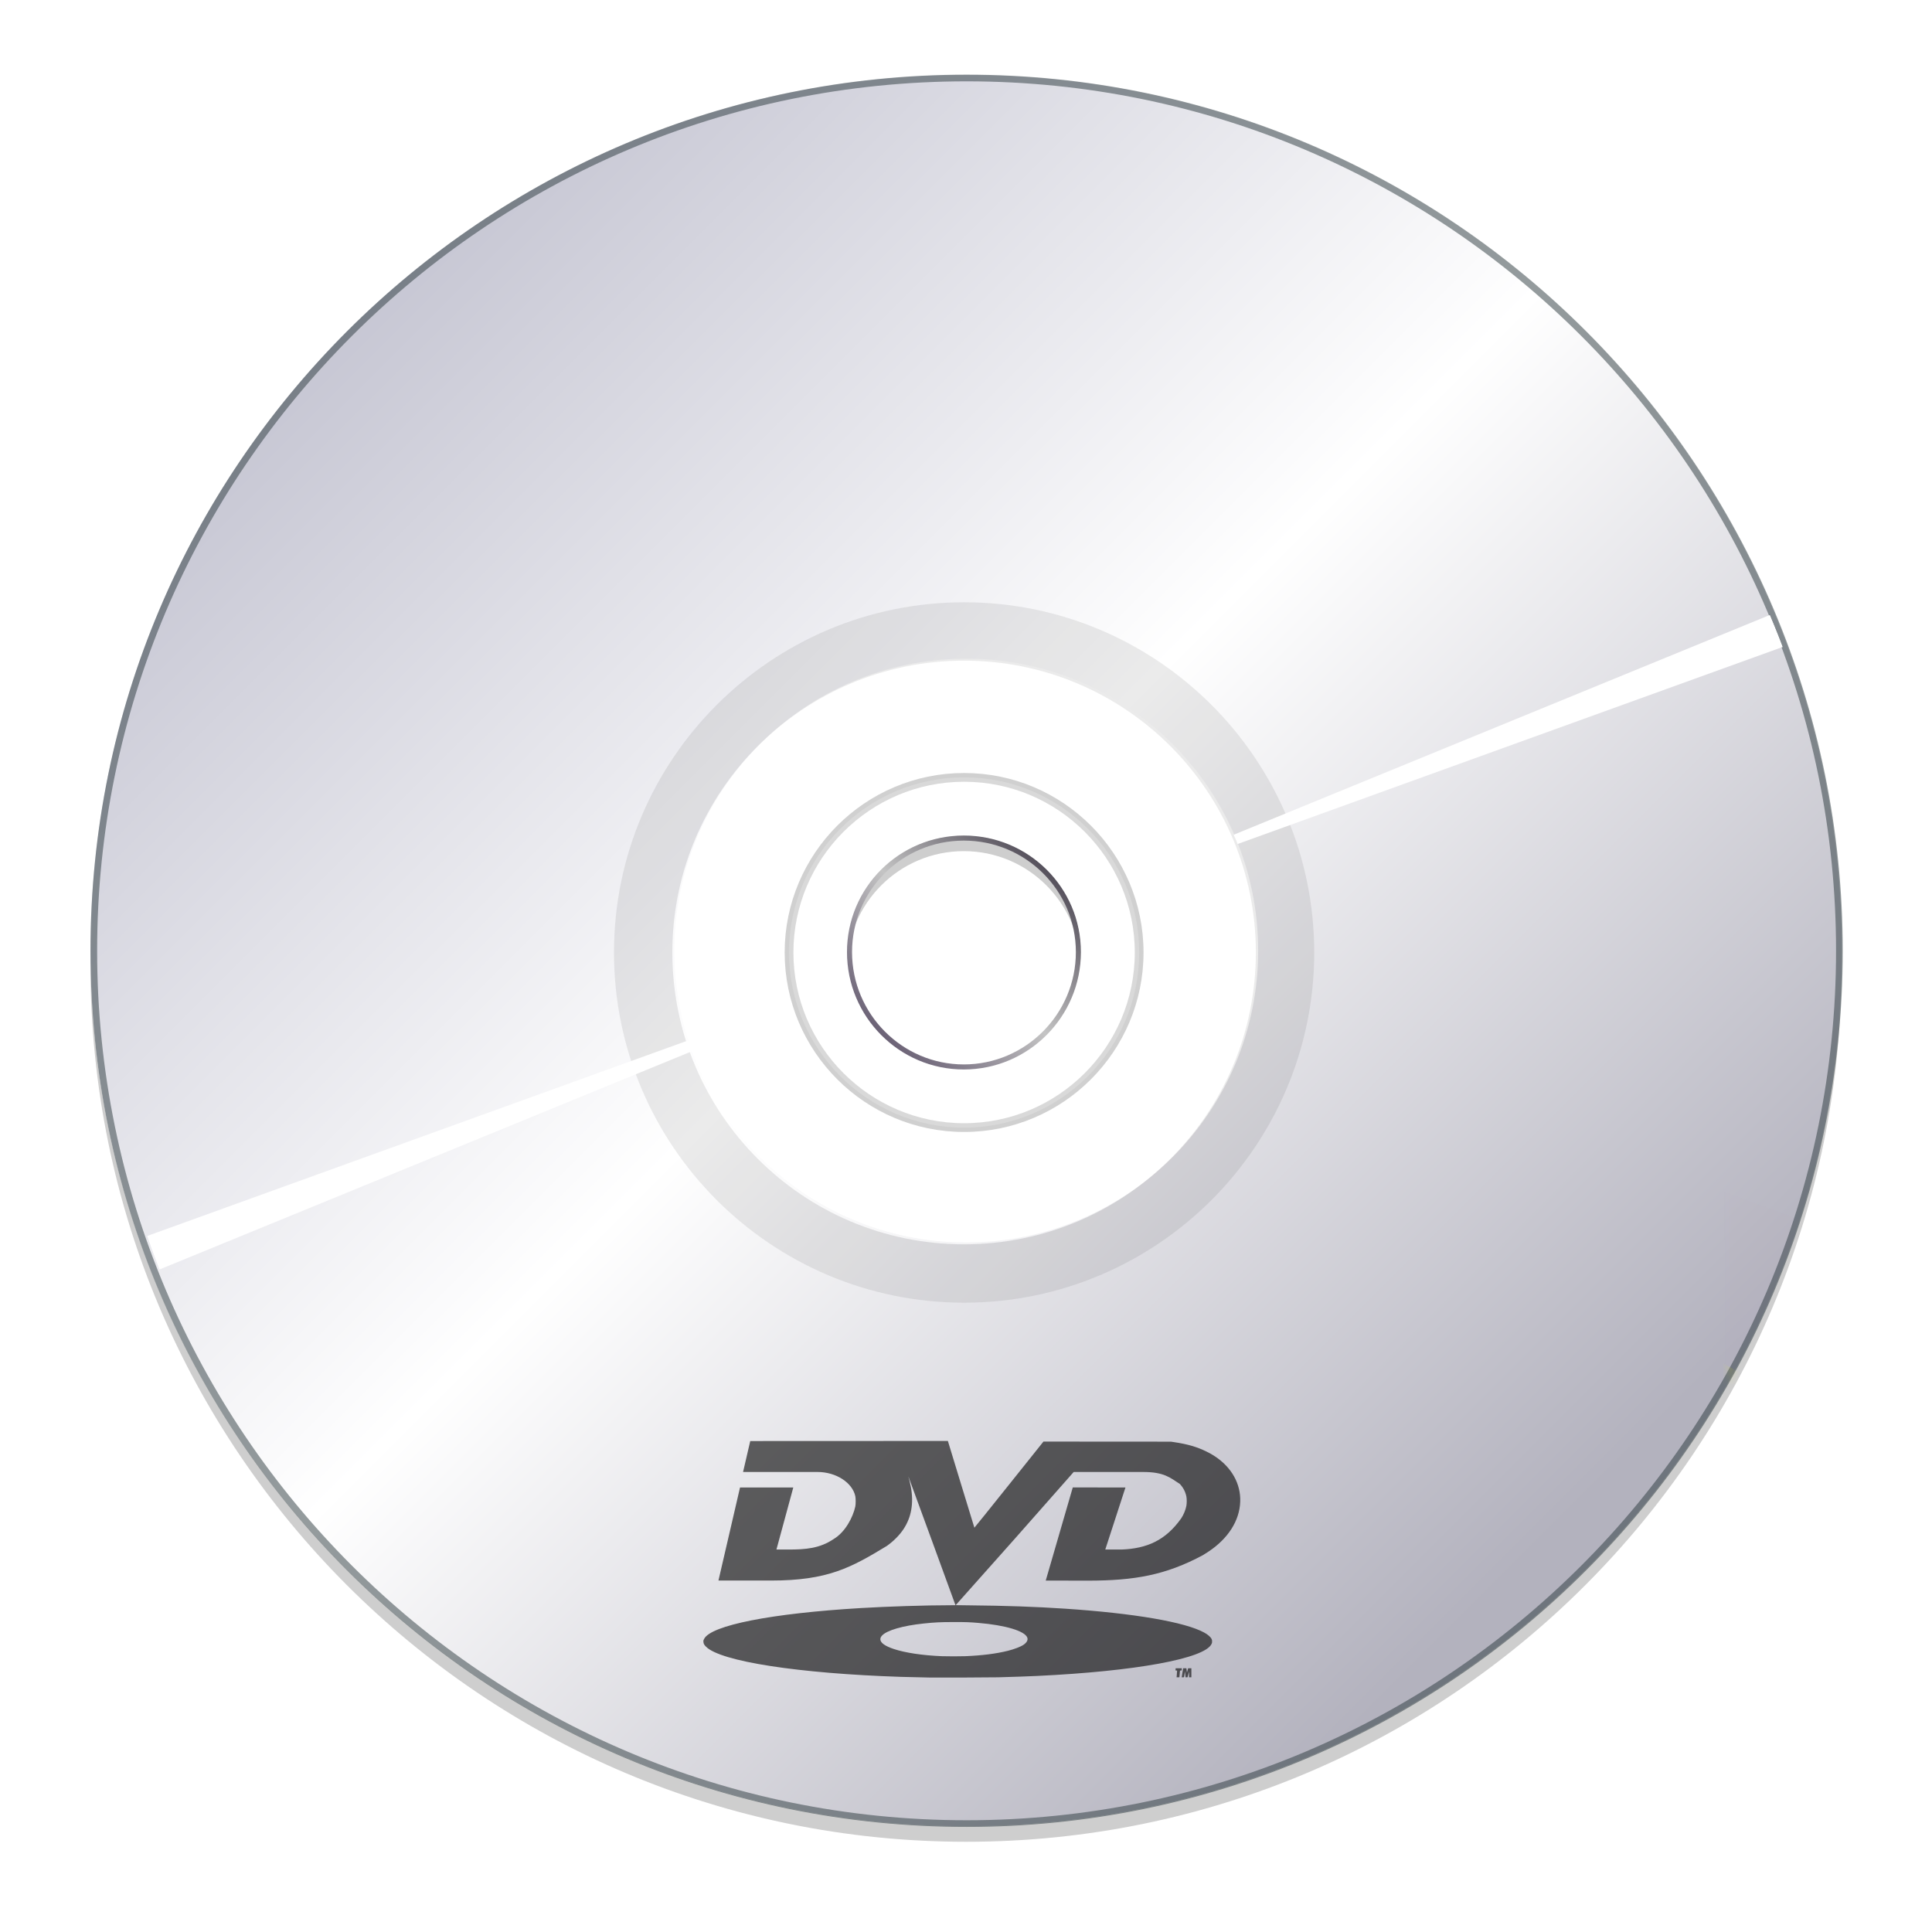 <svg enable-background="new 100.873 -104.477 263.043 263.042" height="256" viewBox="100.873 -104.477 256 256" width="256" xmlns="http://www.w3.org/2000/svg" xmlns:xlink="http://www.w3.org/1999/xlink">
  <defs>
    <radialGradient id="radialGradient2810" cx="232.5" cy="27.301" gradientUnits="userSpaceOnUse" r="120">
      <stop offset="0" stop-color="#c2c2d0"/>
      <stop offset=".5" stop-color="#fff"/>
      <stop offset="1" stop-color="#b3b2be"/>
    </radialGradient>
    <filter id="filter3736" height="1.086" width="1.034" x="-.017" y="-.043">
      <feGaussianBlur stdDeviation=".949"/>
    </filter>
    <clipPath id="clipPath3750">
      <path d="m232.394-96.257c-68.097 0-123.301 55.204-123.301 123.301 0 68.097 55.204 123.301 123.301 123.301 68.097 0 123.301-55.205 123.301-123.301s-55.204-123.301-123.301-123.301zm0 164.402c-22.699 0-41.1-18.402-41.1-41.1 0-22.699 18.402-41.1 41.1-41.1 22.7 0 41.1 18.402 41.1 41.1 0 22.699-18.401 41.1-41.1 41.1z"/>
    </clipPath>
    <linearGradient gradientUnits="userSpaceOnUse" x1="137.816" x2="314.595" xlink:href="#radialGradient2810" y1="-67.535" y2="109.245"/>
    <filter id="filter4330" height="1.563" width="1.4" x="-.2" y="-.281">
      <feGaussianBlur stdDeviation="3.48"/>
    </filter>
    <filter id="filter4236" height="1.061" width="1.036" x="-.018" y="-.031">
      <feGaussianBlur stdDeviation=".479"/>
    </filter>
    <filter id="filter4171" height="1.064" width="1.085" x="-.043" y="-.032">
      <feGaussianBlur stdDeviation=".843"/>
    </filter>
    <filter id="filter4155" height="1.099" width="1.063" x="-.031" y="-.05">
      <feGaussianBlur stdDeviation=".928"/>
    </filter>
    <mask id="mask3853" maskUnits="userSpaceOnUse">
      <path d="m-115.097-75.001c-56.832 0-102.88 46.112-102.88 102.944 0 56.832 46.047 102.88 102.88 102.88 56.832 0 102.944-46.047 102.944-102.88 0-56.832-46.112-102.944-102.944-102.944zm0 68.586c18.953 0 34.357 15.405 34.357 34.357 0 18.953-15.405 34.293-34.357 34.293-18.953 0-34.293-15.34-34.293-34.293 0-18.953 15.34-34.357 34.293-34.357z" fill="url(#radialGradient3857)"/>
    </mask>
    <radialGradient id="radialGradient3857" cx="-115.065" cy="27.911" fx="-79.102" fy="89.562" gradientUnits="userSpaceOnUse" r="102.912">
      <stop offset="0" stop-color="#fff"/>
      <stop offset="1" stop-color="#fff" stop-opacity=".661"/>
    </radialGradient>
    <filter id="filter3748" height="1.138" width="1.101" x="-.051" y="-.069">
      <feGaussianBlur stdDeviation="1.416"/>
    </filter>
    <filter id="filter3732" height="1.25" width="1.166" x="-.083" y="-.125">
      <feGaussianBlur stdDeviation="2.343"/>
    </filter>
    <filter id="filter5730" height="1.209" width="1.181" x="-.091" y="-.105">
      <feGaussianBlur stdDeviation="2.628"/>
    </filter>
    <filter id="filter5734" height="1.154" width="1.114" x="-.057" y="-.077">
      <feGaussianBlur stdDeviation="1.521"/>
    </filter>
    <linearGradient id="linearGradient5942" gradientUnits="userSpaceOnUse" x1="422.806" x2="678.741" xlink:href="#radialGradient2810" y1="-129.469" y2="126.466"/>
    <linearGradient id="linearGradient5952" gradientUnits="userSpaceOnUse" x1="-123.724" x2="-120.189" y1="54.821" y2="49.727">
      <stop offset="0" stop-color="#e0d"/>
      <stop offset=".5" stop-color="#ae0"/>
      <stop offset="1" stop-color="#8d0083"/>
    </linearGradient>
    <linearGradient id="linearGradient5954" gradientUnits="userSpaceOnUse" x1="-127.2" x2="-122.627" y1="58.165" y2="53.25">
      <stop offset="0" stop-color="#00e0e0"/>
      <stop offset=".5" stop-color="#e0d800"/>
      <stop offset=".75" stop-color="#00dcd1"/>
      <stop offset="1" stop-color="#e000b4"/>
    </linearGradient>
    <linearGradient id="linearGradient5956" gradientUnits="userSpaceOnUse" x1="220.701" x2="248.165" y1="53.272" y2="25.807">
      <stop offset="0" stop-color="#473a56"/>
      <stop offset=".5" stop-color="#c4c4c4"/>
      <stop offset="1" stop-color="#282131"/>
    </linearGradient>
    <clipPath id="clipPath4100">
      <path d="m664.335-117.707v281.089h282.309v-281.089zm140.769 29.477c64.079 0 115.98 51.966 115.98 116.045 0 64.078-51.901 116.045-115.98 116.045-64.079 0-116.045-51.965-116.045-116.045 0-64.079 51.965-116.045 116.045-116.045zm-.321 100.825c-8.541 0-15.477 6.935-15.477 15.477 0 8.543 6.936 15.477 15.477 15.477 8.541 0 15.477-6.934 15.477-15.477 0-8.542-6.936-15.477-15.477-15.477z"/>
    </clipPath>
    <filter id="filter4108" height="1.035" width="1.035" x="-.017" y="-.017">
      <feGaussianBlur stdDeviation="1.69"/>
    </filter>
  </defs>
  <path clip-path="url(#clipPath4100)" d="m805.104-86.175c-64.079 0-116.045 51.965-116.045 116.045 0 64.079 51.965 116.045 116.045 116.045 64.079 0 115.98-51.966 115.98-116.045 0-64.078-51.901-116.045-115.98-116.045zm-.321 100.825c8.541 0 15.477 6.935 15.477 15.477 0 8.543-6.936 15.477-15.477 15.477-8.541 0-15.477-6.934-15.477-15.477 0-8.542 6.936-15.477 15.477-15.477z" filter="url(#filter4108)" opacity=".441" transform="translate(-576.199 -6.347)"/>
  <g transform="matrix(.65 0 0 .65 -134.919 16.631)">
    <path d="m559.734-171.052c-98.589 0-178.511 79.922-178.511 178.511 0 98.589 79.922 178.511 178.511 178.511s178.511-79.924 178.511-178.511c0-98.587-79.922-178.511-178.511-178.511zm0 238.015c-32.862 0-59.504-26.641-59.504-59.504 0-32.862 26.641-59.504 59.504-59.504 32.864 0 59.504 26.641 59.504 59.504 0 32.862-26.64 59.504-59.504 59.504z" fill="url(#linearGradient5942)"/>
    <path d="m559.293-51.645c-32.848 0-59.477 26.636-59.477 59.493 0 32.856 26.629 59.493 59.477 59.493 32.849 0 59.477-26.636 59.477-59.493 0-32.856-26.628-59.493-59.477-59.493zm0 83.29c-13.14 0-23.791-10.654-23.791-23.797 0-13.142 10.651-23.797 23.791-23.797 13.14 0 23.791 10.655 23.791 23.797 0 13.143-10.651 23.797-23.791 23.797z" fill="#fff" opacity=".5"/>
    <path d="m232.406-74.75c-56.601 0-102.469 45.867-102.469 102.469 0 56.601 45.867 102.469 102.469 102.469 56.601 0 102.469-45.868 102.469-102.469 0-56.6-45.867-102.469-102.469-102.469zm0 .781c56.15 0 101.688 45.538 101.688 101.688 0 56.149-45.538 101.688-101.688 101.688s-101.688-45.538-101.688-101.688c0-56.15 45.538-101.688 101.688-101.688z" fill="#2b383d" fill-opacity=".503" transform="matrix(1.743 0 0 1.743 154.718 -40.811)"/>
    <path d="m559.293-51.645c-32.848 0-59.477 26.636-59.477 59.493 0 32.856 26.629 59.493 59.477 59.493 32.849 0 59.477-26.636 59.477-59.493 0-32.856-26.628-59.493-59.477-59.493zm0 95.188c-19.678 0-35.686-16.014-35.686-35.696 0-19.682 16.008-35.696 35.686-35.696 19.677 0 35.686 16.012 35.686 35.696 0 19.683-16.01 35.696-35.686 35.696z" fill="none" opacity=".5"/>
    <path d="m559.293-27.848c-19.678 0-35.686 16.012-35.686 35.696 0 19.683 16.008 35.696 35.686 35.696 19.677 0 35.686-16.014 35.686-35.696 0-19.682-16.01-35.696-35.686-35.696z" fill="none" stroke="#d0d0d0" stroke-width="1.785"/>
    <path d="m559.293-27.848c-19.678 0-35.686 16.012-35.686 35.696 0 19.683 16.008 35.696 35.686 35.696 19.677 0 35.686-16.014 35.686-35.696 0-19.682-16.01-35.696-35.686-35.696zm0 59.493c-13.14 0-23.791-10.654-23.791-23.797 0-13.142 10.651-23.797 23.791-23.797 13.14 0 23.791 10.655 23.791 23.797 0 13.143-10.651 23.797-23.791 23.797z" fill="#fff" opacity=".2"/>
    <path d="m559.293-27.848c-19.678 0-35.686 16.012-35.686 35.696 0 19.683 16.008 35.696 35.686 35.696 19.677 0 35.686-16.014 35.686-35.696 0-19.682-16.01-35.696-35.686-35.696zm0 59.493c-13.14 0-23.791-10.654-23.791-23.797 0-13.142 10.651-23.797 23.791-23.797 13.14 0 23.791 10.655 23.791 23.797 0 13.143-10.651 23.797-23.791 23.797z" fill="none" opacity=".5"/>
    <path d="m559.293-63.543c-39.355 0-71.373 32.026-71.373 71.391 0 39.365 32.018 71.391 71.373 71.391 39.355 0 71.373-32.026 71.373-71.391 0-39.365-32.018-71.391-71.373-71.391zm0 130.884c-32.848 0-59.477-26.636-59.477-59.493 0-32.856 26.629-59.493 59.477-59.493 32.849 0 59.477 26.636 59.477 59.493 0 32.856-26.628 59.493-59.477 59.493z" fill="#323232" opacity=".1"/>
    <g mask="url(#mask3853)" opacity=".53" transform="matrix(1.734 0 0 1.734 759.087 -40.708)">
      <g>
        <path d="m-100.895 67.675-66.024-44.977-5.127 3.712z" fill="#ff11f7" fill-opacity=".497" filter="url(#filter4155)" opacity=".703" transform="matrix(2.055 0 0 2.055 100.873 -104.478)"/>
        <path d="m-101.072 67.719-37.396-68.808-9.969 6.092z" fill="#096eff" fill-opacity=".058" filter="url(#filter4171)" transform="matrix(2.055 0 0 2.055 100.873 -104.478)"/>
        <path d="m-100.939 68.029-65.938-45.034-11.844 16.263z" fill="#ff7e7e" fill-opacity=".317" filter="url(#filter3732)" transform="matrix(2.055 0 0 2.055 100.873 -104.478)"/>
        <path d="m-101.072 67.587-65.628-46.183-2.121 3.182z" fill="#ff7e7e" fill-opacity=".455" filter="url(#filter3732)" transform="matrix(2.055 0 0 2.055 100.873 -104.478)"/>
        <path d="m-100.719 67.984-64.214-49.232-2.828 3.536z" fill="#ff1" fill-opacity=".497" filter="url(#filter3748)" opacity=".614" transform="matrix(2.055 0 0 2.055 100.873 -104.478)"/>
        <path d="m-100.851 68.073-69.651-45.279 16.056-14.959z" fill="#f4ff0f" fill-opacity=".339" filter="url(#filter5730)" transform="matrix(2.055 0 0 2.055 100.873 -104.478)"/>
        <path d="m-101.072 67.719-45.556-63.368-5.888 4.052z" fill="#096eff" fill-opacity=".302" filter="url(#filter4171)" transform="matrix(2.055 0 0 2.055 100.873 -104.478)"/>
      </g>
      <g transform="matrix(-1 0 -0 -1 -229.831 49.03)">
        <path d="m-99.835 64.979-59.441-37.565-3.803 14.606z" fill="url(#linearGradient5952)" filter="url(#filter4236)" opacity=".119" transform="matrix(2.055 0 0 2.055 100.873 -104.478)"/>
        <path d="m-100.011 64.891-52.434-29.693-7.493 10.969z" fill="url(#linearGradient5954)" filter="url(#filter4330)" opacity=".074" transform="matrix(2.055 0 0 2.055 100.873 -104.478)"/>
        <path d="m-99.833 65.071-52.558-47.533-11.421 11.215z" fill="#f4ff0f" fill-opacity=".307" filter="url(#filter5734)" transform="matrix(2.055 0 0 2.055 100.873 -104.478)"/>
        <path d="m-100.011 64.891-34.309-51.887-7.493 10.969z" fill="url(#linearGradient5954)" filter="url(#filter4330)" opacity=".074" transform="matrix(2.055 0 0 2.055 100.873 -104.478)"/>
      </g>
    </g>
    <path d="m234.406 25.781c-7.603 0-13.75 6.115-13.75 13.719s6.146 13.812 13.75 13.812c7.604 0 13.781-6.209 13.781-13.812s-6.178-13.719-13.781-13.719zm0 .594c7.266 0 13.188 5.859 13.188 13.125 0 7.266-5.922 13.219-13.188 13.219-7.266 0-13.156-5.953-13.156-13.219 0-7.266 5.89-13.125 13.156-13.125z" fill="url(#linearGradient5956)" transform="matrix(1.732 0 0 1.732 153.244 -60.641)"/>
  </g>
  <g clip-path="url(#clipPath3750)" transform="matrix(.934 0 0 .934 12.297 -3.277)">
    <path d="m238.547 22.906 128.943-52.85 5.698 4.178z" fill="#fff" filter="url(#filter3736)"/>
    <path d="m226.569 27.006-128.943 52.85-5.698-4.178z" fill="#fff" filter="url(#filter3736)" transform="matrix(1.033 0 0 1.033 -5.276 -1.77)"/>
  </g>
  <path d="m226.472 86.458-26.188.011c-.31 1.368-.631 2.733-.951 4.099h9.871c2.457 0 4.615 1.413 5.003 3.21.061.285.063 1.062 0 1.353-.307 1.423-1.325 3.404-2.876 4.326-1.844 1.247-3.733 1.387-5.967 1.387h-1.609l2.232-8.22h-7.058l-2.858 12.33h6.968c7.545 0 10.611-1.718 15.34-4.583.919-.652 1.704-1.453 2.228-2.251 1.032-1.573 1.349-3.407.966-5.547-.056-.311-.268-1.197-.318-1.33-.01-.027-.008-.041 0-.034.008.007 1.411 3.831 3.114 8.491 1.704 4.66 3.097 8.485 3.103 8.502.009.024-.124.022-.637.023-3.363.001-8.329.163-11.912.375-11.82.7-19.861 2.283-20.755 4.092-.088.178-.101.193-.091.375.014.248.096.4.341.648 1.933 1.957 12.258 3.554 25.847 4.001.925.03 2.169.057 3.876.091.86.017 8.19-.011 9.002-.034 2.407-.069 3.799-.115 5.206-.182 12.999-.622 22.101-2.287 23.051-4.217.07-.143.08-.192.08-.352-.001-.153-.008-.208-.068-.33-.137-.277-.501-.584-.966-.841-2.525-1.394-9.264-2.557-18.447-3.171-3.905-.261-7.923-.399-12.73-.443l-1.762-.023 7.911-8.888 7.723-8.757h9.22c2.784 0 3.568.766 4.846 1.585.443.474.726 1.006.864 1.648.07.328.065.919 0 1.262-.102.534-.367 1.177-.682 1.648-2.065 2.918-4.531 3.999-7.9 4.133h-2.162l2.673-8.22-6.979-.011-3.582 12.342 5.649.011c6.099-.011 10.222-.721 15.176-3.378.147-.084.468-.291.716-.455 2.627-1.736 4.137-4.105 4.228-6.626.085-2.361-1.128-4.546-3.353-6.013-.403-.265-.609-.378-1.08-.614-1.262-.632-2.55-1.007-4.365-1.273l-.386-.057-16.89-.011-4.569 5.717c-2.511 3.144-4.573 5.706-4.581 5.694-.008-.011-.799-2.598-1.762-5.751l-1.75-5.74v-0zm.807 23.994c1.642 0 2.064.017 3.217.114 3.616.302 6.176 1.071 6.501 1.955.113.307-.067.65-.5.943-.397.269-1.23.584-2.069.796-1.508.38-3.398.624-5.649.716-.668.027-2.428.028-3.114 0-2.568-.106-4.819-.447-6.331-.943-1.225-.402-1.844-.857-1.807-1.341.013-.171.075-.286.216-.443.625-.696 2.761-1.316 5.524-1.603 1.458-.151 2.174-.193 4.012-.193zm29.37 6.126v.091c-0.0.05-.003.118-.011.148-.014.051-.014.057.091.057.106 0 .114.005.114.068-0.0.071-.037.554-.057.727l-.011.102h.193.182l.034-.386c.041-.544.03-.511.159-.511.102 0 .114-.002.114-.068 0-.038.003-.106.011-.148l.011-.08h-.409-.421zm1 0-.011.068c-.007.037-.05.28-.091.534-.041.254-.072.486-.08.523l-.023.068h.159c.056 0 .099.008.125 0 .061-.018.062-.108.102-.455.022-.187.042-.337.045-.341.032.264.072.528.091.796h.136.125l.216-.762c-.006.255-.005.506-.023.762h.159.159v-1.193h-.432l-.068.261c-.037.144-.07.273-.08.284-.009.011-.025-.061-.034-.159-.009-.098-.026-.227-.034-.284l-.011-.102h-.216z" fill-opacity=".608" stroke-width=".364"/>
</svg>
